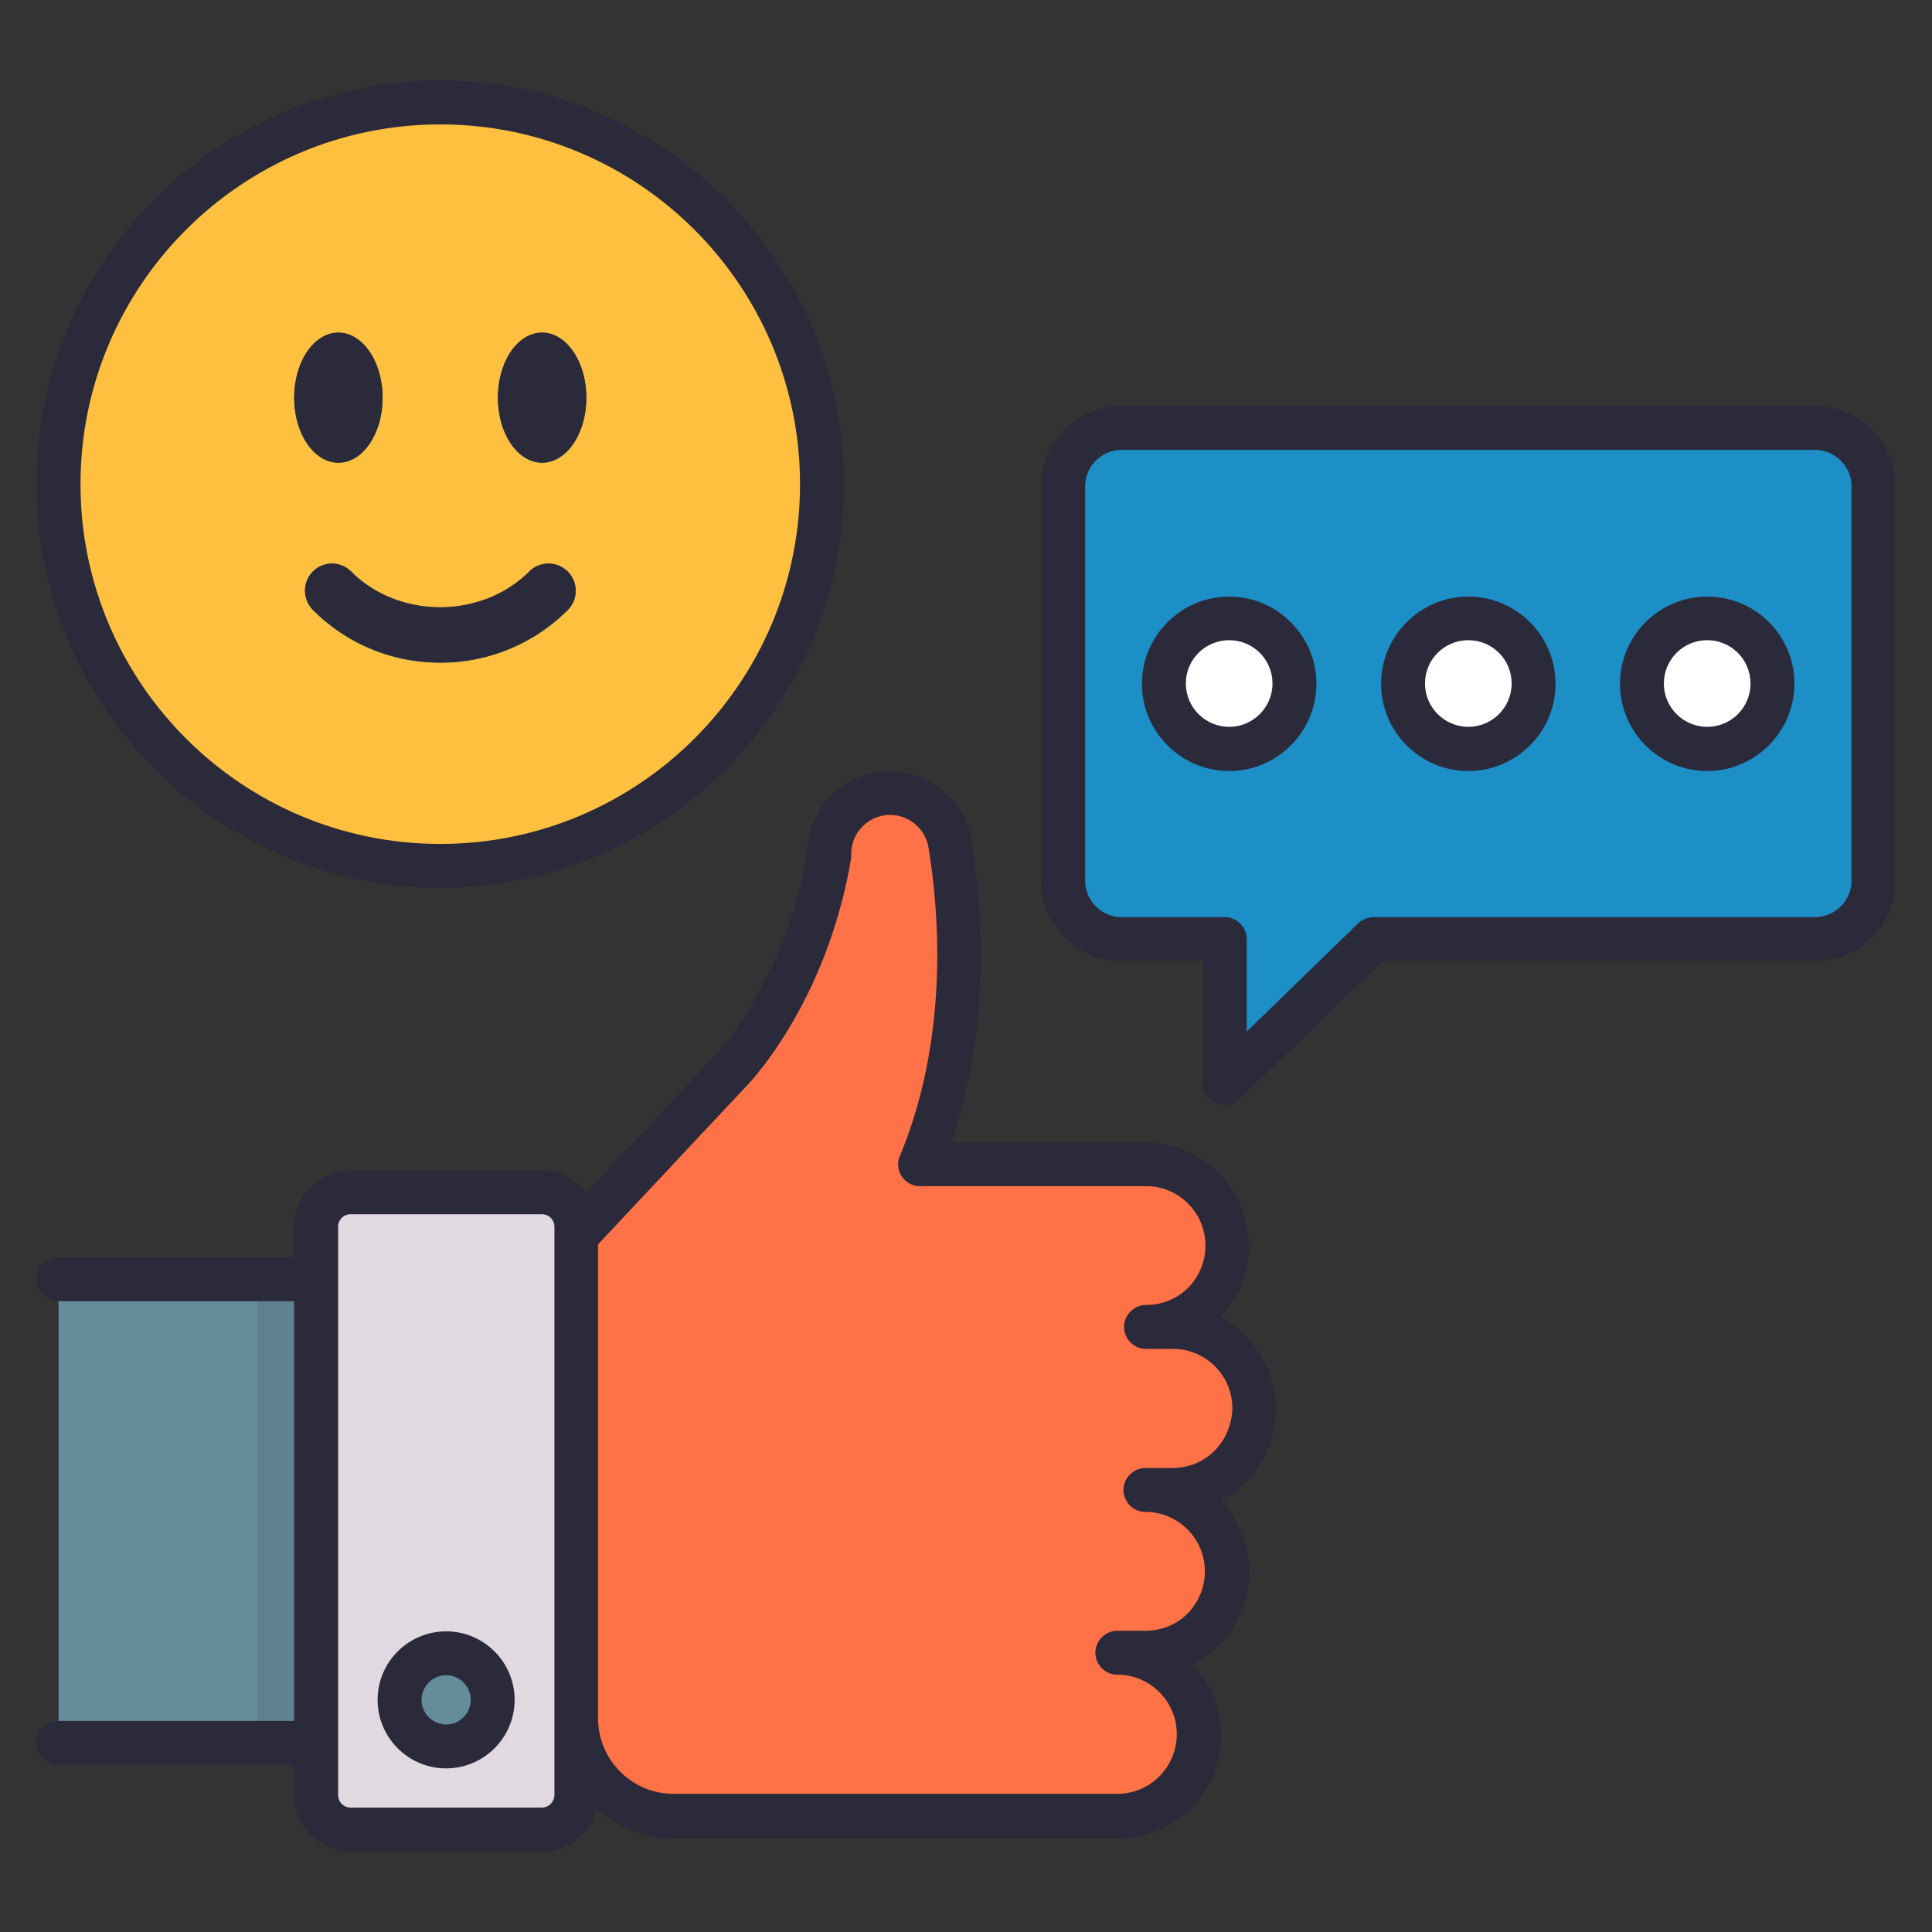 <svg xmlns="http://www.w3.org/2000/svg" viewBox="0 0 66 66"><rect x="0" y="0" width="66" height="66" fill="#333333" stroke="none"/><path fill="#ff7146" d="M40.05 50.91h-.92a2.78 2.78 0 0 1 2.78 2.78c0 .77-.31 1.46-.81 1.97-.5.5-1.2.81-1.97.81h-.96a2.78 2.78 0 0 1 2.78 2.78c0 .77-.31 1.46-.81 1.97-.5.5-1.2.81-1.97.81H23.01c-1.84 0-3.33-1.49-3.33-3.33V42.2l5.3-5.65s2.55-2.63 3.35-7.33v-.06c0-.57.23-1.09.61-1.46.37-.37.89-.6 1.46-.6 1.02 0 1.88.74 2.05 1.74.39 2.35.72 6.74-1.03 10.94h7.72a2.78 2.78 0 0 1 2.78 2.78c0 .77-.31 1.46-.81 1.97-.5.5-1.2.81-1.97.81h.92a2.78 2.78 0 0 1 2.78 2.78c0 .77-.31 1.46-.81 1.97-.51.51-1.21.82-1.98.82z"/><path fill="#658c99" d="M2 43.7h8.8v15.84H2z"/><path fill="#e1d9e1" d="M18.51 40.73h-6.53c-.65 0-1.18.53-1.18 1.18v19.41c0 .65.53 1.18 1.18 1.18h6.53c.65 0 1.18-.53 1.18-1.18V41.91c0-.65-.53-1.18-1.18-1.18z"/><circle cx="15.24" cy="58.07" r="1.59" fill="#658c99"/><path fill="#1c8fc7" d="M62 14.62H38.31c-1.1 0-2 .9-2 2v13.46c0 1.1.9 2 2 2h3.52v4.93l5.09-4.93H62c1.1 0 2-.9 2-2V16.62a2 2 0 0 0-2-2z"/><circle cx="41.99" cy="23.35" r="2.23" fill="#fff"/><circle cx="50.16" cy="23.35" r="2.23" fill="#fff"/><circle cx="58.32" cy="23.35" r="2.23" fill="#fff"/><circle cx="15.04" cy="16.54" r="13.04" fill="#ffc040"/><path fill="#0e4b5c" d="M15.04 22.64c-1.65 0-3.19-.64-4.35-1.8a.93.93 0 0 1 0-1.31.93.93 0 0 1 1.31 0c1.63 1.63 4.46 1.63 6.09 0a.93.93 0 0 1 1.31 0c.36.36.36.95 0 1.31a6.143 6.143 0 0 1-4.36 1.8z"/><ellipse cx="11.56" cy="13.59" fill="#0e4b5c" rx="1.51" ry="2.22"/><ellipse cx="18.52" cy="13.59" fill="#0e4b5c" rx="1.51" ry="2.22"/><path d="M8.8 43.7h2v15.84h-2z" opacity=".08"/><g fill="#2b2a3a"><path d="M43.58 48.13c0-1.36-.77-2.54-1.89-3.13.63-.66.97-1.53.97-2.44a3.53 3.53 0 0 0-3.53-3.53H32.5c1.39-4.07 1.04-8.15.69-10.31a2.825 2.825 0 0 0-2.79-2.37c-.75 0-1.46.29-2 .82-.52.52-.81 1.2-.83 1.99-.75 4.36-3.11 6.86-3.14 6.89l-4.4 4.7c-.35-.46-.9-.76-1.53-.76h-6.53c-1.06 0-1.93.87-1.93 1.93v1.03H2c-.41 0-.75.34-.75.75s.34.75.75.75h8.05v14.34H2c-.41 0-.75.34-.75.75s.34.75.75.75h8.05v1.04c0 1.06.87 1.93 1.93 1.93h6.53c.9 0 1.65-.62 1.86-1.45.71.61 1.63 1 2.64 1h15.17c.94 0 1.83-.37 2.5-1.04a3.51 3.51 0 0 0 1.03-2.5c0-.94-.37-1.79-.96-2.42.32-.17.62-.38.89-.65a3.51 3.51 0 0 0 1.03-2.5c0-.94-.37-1.8-.98-2.43.31-.16.6-.38.86-.63.67-.69 1.03-1.57 1.03-2.51zM18.51 61.75h-6.53c-.24 0-.43-.19-.43-.43V41.91c0-.24.19-.43.43-.43h6.53c.24 0 .43.19.43.43v19.4c0 .25-.2.44-.43.44zm22.98-12.19c-.38.38-.89.59-1.44.59h-.92c-.41 0-.75.34-.75.75s.34.75.75.75c1.12 0 2.03.91 2.03 2.03 0 .54-.21 1.05-.59 1.44-.38.38-.89.59-1.44.59h-.96c-.41 0-.75.34-.75.75s.34.75.75.75c1.12 0 2.03.91 2.03 2.03 0 .54-.21 1.05-.59 1.44-.38.38-.9.6-1.44.6H23.01c-1.42 0-2.57-1.15-2.58-2.57v-16.2l5.09-5.43c.11-.11 2.72-2.85 3.55-7.73.01-.04.01-.15.01-.19 0-.35.14-.68.39-.93s.58-.39.94-.39c.65 0 1.2.47 1.31 1.12.36 2.19.71 6.48-.98 10.53-.1.23-.07.5.07.7.14.21.37.33.62.33h7.72c1.12 0 2.03.91 2.03 2.03 0 .54-.21 1.05-.59 1.44-.38.38-.89.59-1.44.59-.41 0-.75.34-.75.75s.34.75.75.75h.92c1.12 0 2.03.91 2.03 2.03-.02.56-.23 1.07-.61 1.45z"/><path d="M15.24 55.73c-1.29 0-2.34 1.05-2.34 2.34s1.05 2.34 2.34 2.34c1.29 0 2.34-1.05 2.34-2.34s-1.05-2.34-2.34-2.34zm0 3.18c-.46 0-.84-.38-.84-.84s.38-.84.84-.84c.47 0 .84.38.84.84s-.37.84-.84.84zM62 13.87H38.31c-1.52 0-2.75 1.23-2.75 2.75v13.46c0 1.52 1.23 2.75 2.75 2.75h2.77v4.18a.751.751 0 0 0 1.27.54l4.87-4.72H62c1.52 0 2.75-1.23 2.75-2.75V16.62c0-1.52-1.23-2.75-2.75-2.75zm1.25 16.21c0 .69-.56 1.25-1.25 1.25H46.92c-.19 0-.38.08-.52.21l-3.81 3.7v-3.16c0-.41-.34-.75-.75-.75h-3.52c-.69 0-1.25-.56-1.25-1.25V16.62c0-.69.56-1.25 1.25-1.25H62c.69 0 1.25.56 1.25 1.25v13.46z"/><path d="M41.99 20.38c-1.64 0-2.98 1.34-2.98 2.98s1.34 2.98 2.98 2.98 2.98-1.34 2.98-2.98-1.34-2.98-2.98-2.98zm0 4.45c-.81 0-1.48-.66-1.48-1.48s.66-1.48 1.48-1.48 1.48.66 1.48 1.48-.67 1.48-1.48 1.48zm8.17-4.45c-1.64 0-2.98 1.34-2.98 2.98s1.34 2.98 2.98 2.98 2.98-1.34 2.98-2.98-1.34-2.98-2.98-2.98zm0 4.45c-.81 0-1.48-.66-1.48-1.48s.66-1.48 1.48-1.48 1.48.66 1.48 1.48-.67 1.48-1.48 1.48zm8.16-4.45c-1.64 0-2.98 1.34-2.98 2.98s1.34 2.98 2.98 2.98S61.3 25 61.3 23.35s-1.34-2.97-2.98-2.97zm0 4.45c-.81 0-1.48-.66-1.48-1.48s.66-1.48 1.48-1.48 1.48.66 1.48 1.48-.66 1.48-1.48 1.48zm-43.28 5.5c7.6 0 13.79-6.19 13.79-13.79S22.65 2.75 15.04 2.75 1.25 8.94 1.25 16.54s6.19 13.79 13.79 13.79zm0-26.08c6.78 0 12.29 5.51 12.29 12.29s-5.51 12.29-12.29 12.29S2.75 23.32 2.75 16.54 8.26 4.25 15.04 4.25z"/><path d="M10.69 19.52a.93.93 0 0 0 0 1.31 6.12 6.12 0 0 0 4.35 1.8c1.65 0 3.19-.64 4.35-1.8a.93.93 0 0 0 0-1.31.93.93 0 0 0-1.31 0c-1.63 1.63-4.46 1.63-6.09 0a.917.917 0 0 0-1.3 0zm.87-3.72c.84 0 1.51-.99 1.51-2.22 0-1.22-.68-2.22-1.51-2.22s-1.51.99-1.51 2.22c0 1.23.68 2.22 1.51 2.22zm6.96 0c.84 0 1.51-.99 1.51-2.22 0-1.22-.68-2.22-1.51-2.22-.84 0-1.51.99-1.51 2.22 0 1.23.67 2.22 1.51 2.22z"/></g></svg>